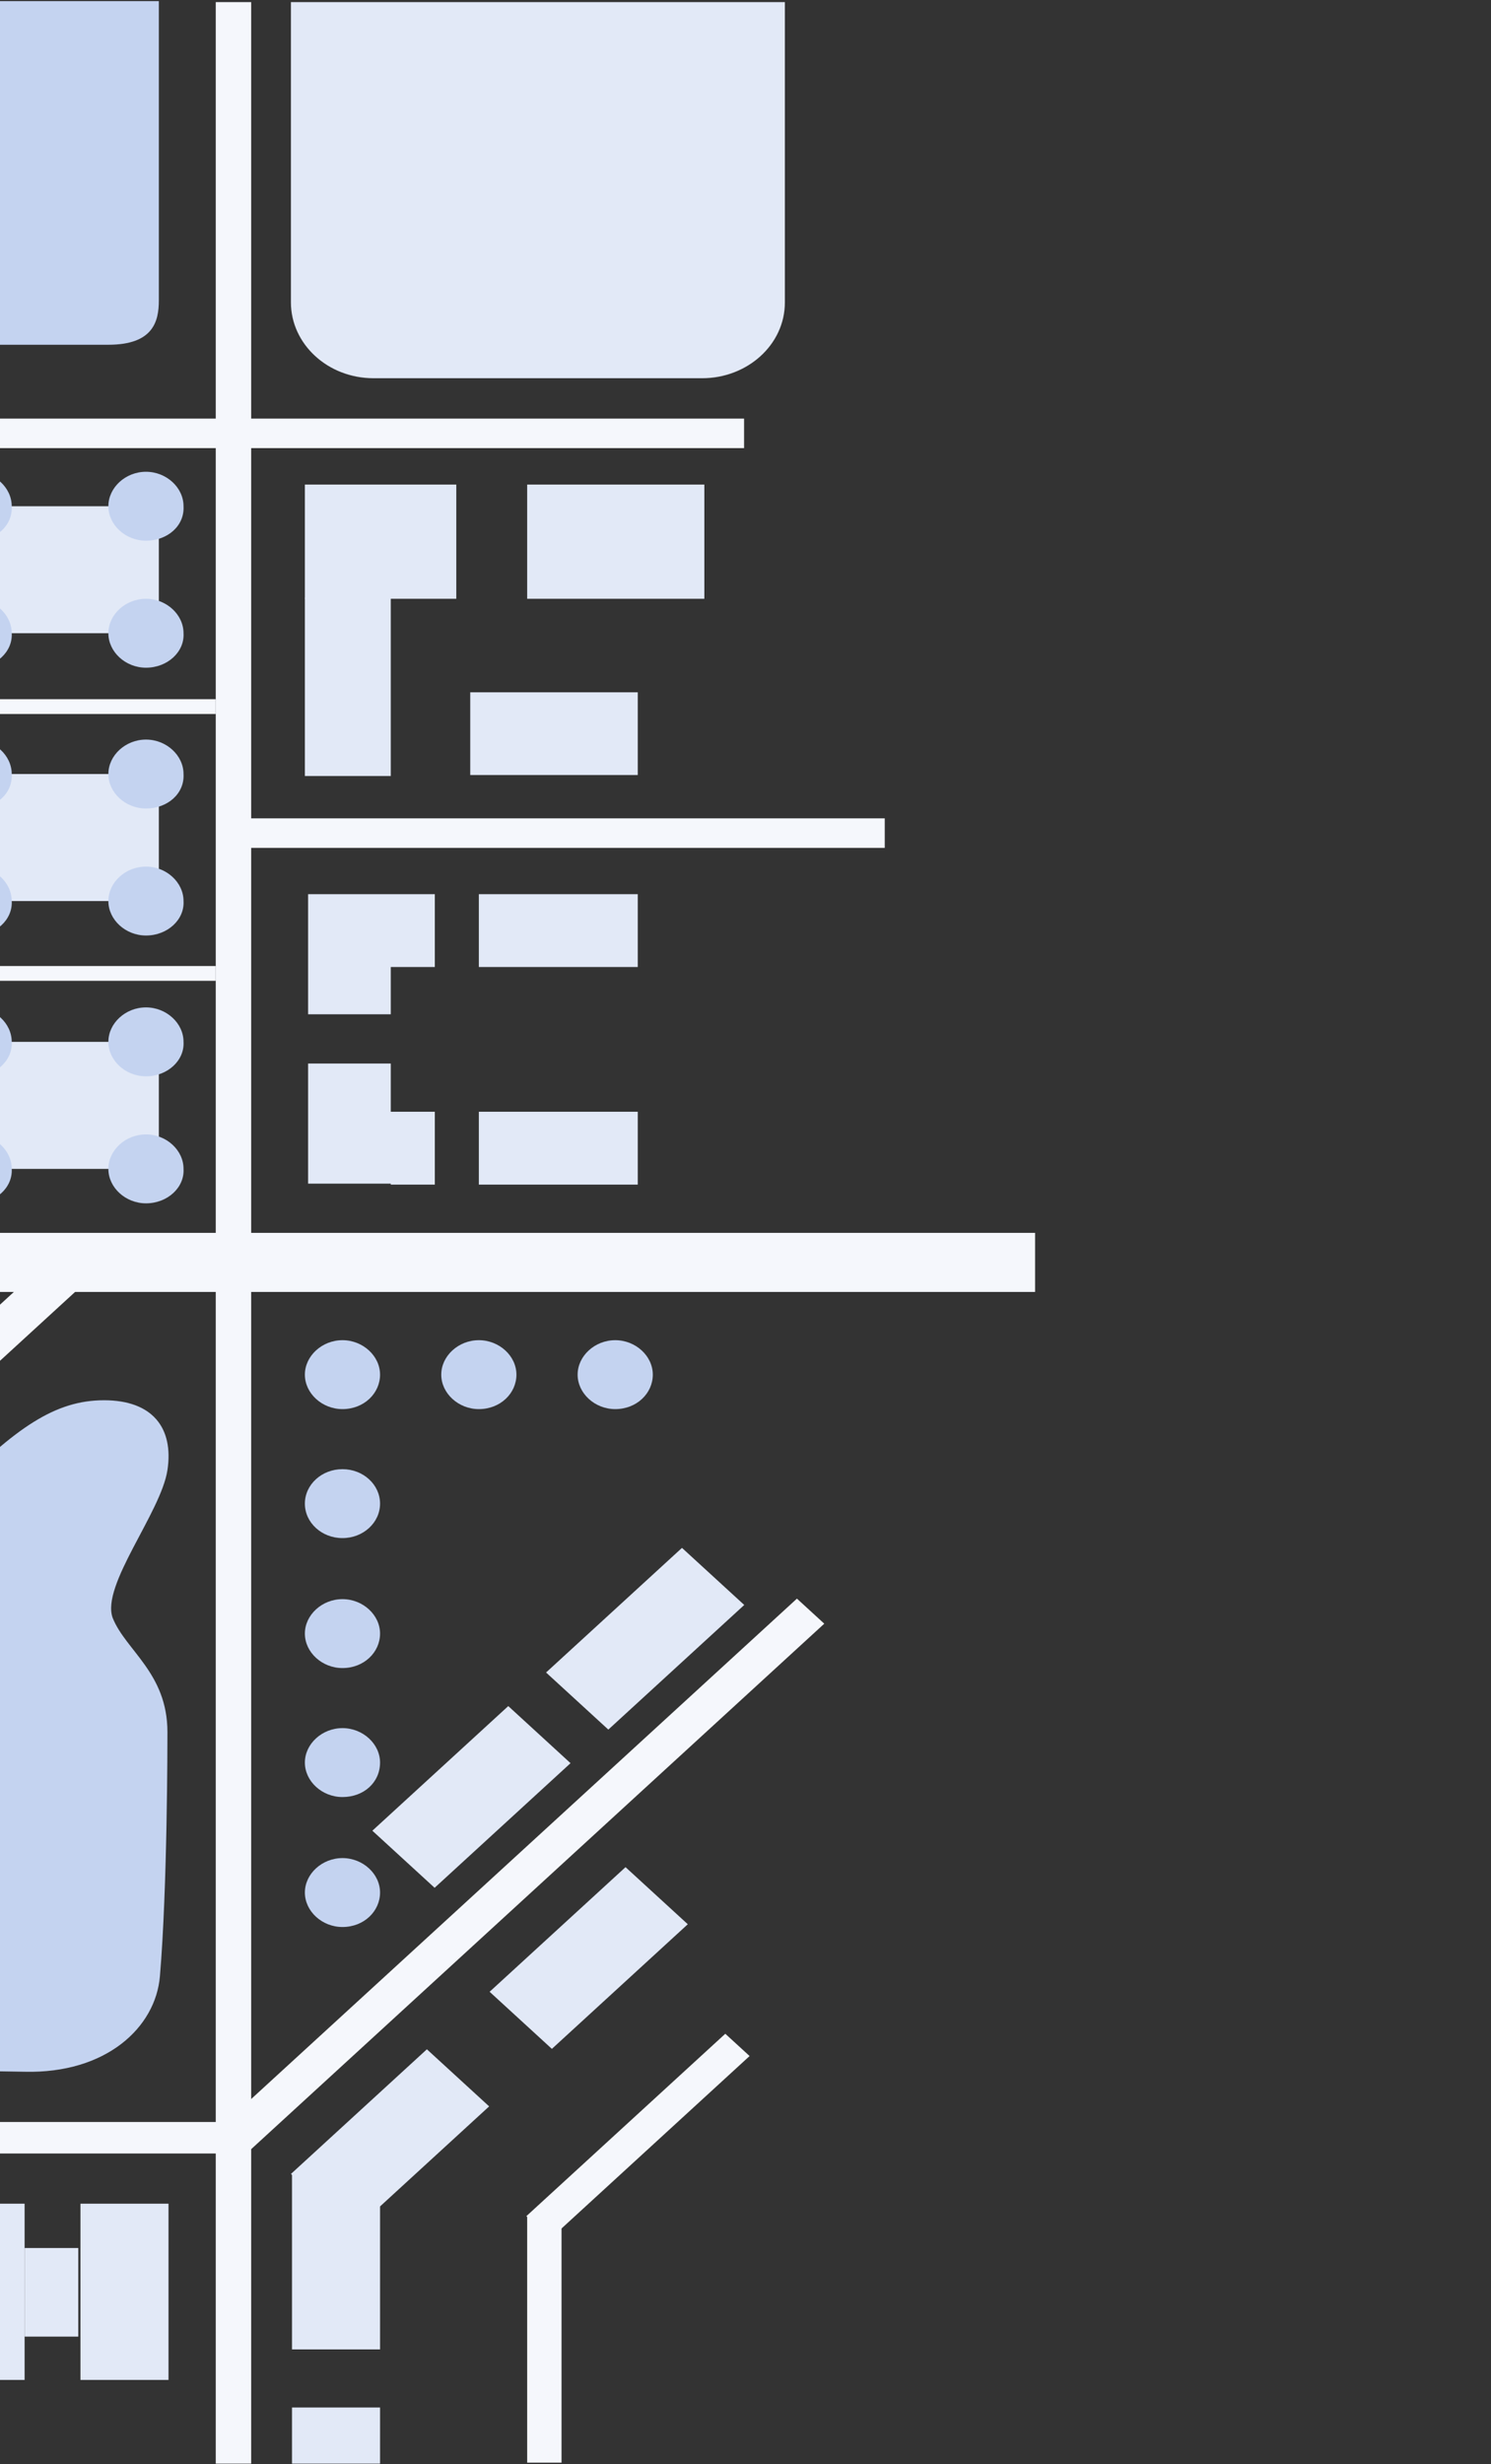 <svg width="620" height="1024" fill="none" xmlns="http://www.w3.org/2000/svg"><rect width="100%" height="100%" fill="#333333" stroke="none"/><path d="M430.417 512.357H-159v24.551h589.417v-24.551z" fill="#F5F7FC"/><path d="M104.452.878H89.716V1023.84h14.736V.878zM-159 711.22v-23.323L20.504 523.405l12.95 11.457L-159 711.22zM89.716 881.849H-159v13.094H89.716v-13.094z" fill="#F5F7FC"/><path d="M-159 739.863s111.185-91.657 138.424-119.072c27.238-27.825 43.76-38.873 63.853-38.873 20.094 0 29.025 11.457 26.346 29.052-2.68 17.595-27.685 47.875-22.774 61.378 5.359 13.503 22.774 22.914 22.774 47.465 0 4.501 0 64.651-3.126 101.477-1.786 21.278-22.327 40.509-56.263 39.691C-54.512 859.753-159 859.344-159 859.344V739.863zM-159 224.701h53.583c13.843 0 22.327-11.866 22.327-21.686 0-6.138-.447-24.551 6.698-34.781 13.396-19.641 29.917-24.96 49.118-24.96h72.337c18.755 0 20.987-9.82 20.987-18.413V.469H-159v224.232z" fill="#C4D3F0"/><path d="M-53.173 512.357V203.833c0-17.595 12.503-29.87 31.704-29.87h330.877v12.275H-21.916c-11.163 0-18.307 6.547-18.307 17.595v308.115h-12.95v.409z" fill="#F5F7FC"/><path d="M367.903 340.091H96.861v12.276h271.042v-12.276z" fill="#F5F7FC"/><path d="M-3.162 263.165c-7.144 0-12.949-5.32-12.949-11.867v-29.052c0-6.547 5.805-11.866 12.95-11.866H53.1c7.144 0 12.95 5.319 12.95 11.866v29.052c0 6.547-5.806 11.867-12.95 11.867H-3.162zM-3.162 485.76c-7.144 0-12.949-5.319-12.949-11.866v-29.052c0-6.547 5.805-11.866 12.95-11.866H53.1c7.144 0 12.95 5.319 12.95 11.866v29.052c0 6.547-5.806 11.866-12.95 11.866H-3.162zM-3.162 374.462c-7.144 0-12.949-5.319-12.949-11.866v-29.052c0-6.547 5.805-11.866 12.95-11.866H53.1c7.144 0 12.95 5.319 12.95 11.866v29.052c0 6.547-5.806 11.866-12.95 11.866H-3.162z" fill="#E2E9F7"/><path d="M89.716 290.58H-44.242v6.138H89.716v-6.138zM89.716 401.469H-44.242v6.137H89.716v-6.137zM331.386 664.357 89.529 885.987l11.367 10.416 241.857-221.63-11.367-10.416z" fill="#F5F7FC"/><path d="M255.825 585.601c-8.484 0-15.629-6.547-15.629-14.322 0-7.774 7.145-14.321 15.629-14.321s15.628 6.547 15.628 14.321c0 7.775-6.698 14.322-15.628 14.322zM199.116 585.601c-8.484 0-15.629-6.547-15.629-14.322 0-7.774 7.145-14.321 15.629-14.321s15.628 6.547 15.628 14.321c0 7.775-6.698 14.322-15.628 14.322zM142.407 585.601c-8.484 0-15.629-6.547-15.629-14.322 0-7.774 7.145-14.321 15.629-14.321s15.628 6.547 15.628 14.321c0 7.775-6.698 14.322-15.628 14.322zM142.407 639.204c8.631 0 15.628-6.412 15.628-14.321 0-7.91-6.997-14.322-15.628-14.322-8.632 0-15.629 6.412-15.629 14.322 0 7.909 6.997 14.321 15.629 14.321zM142.407 693.216c-8.484 0-15.629-6.547-15.629-14.321 0-7.775 7.145-14.322 15.629-14.322s15.628 6.547 15.628 14.322c0 7.774-6.698 14.321-15.628 14.321zM142.407 746.819c-8.484 0-15.629-6.547-15.629-14.321 0-7.775 7.145-14.322 15.629-14.322s15.628 6.547 15.628 14.322c0 8.183-6.698 14.321-15.628 14.321zM142.407 800.831c-8.484 0-15.629-6.547-15.629-14.321 0-7.775 7.145-14.322 15.629-14.322s15.628 6.547 15.628 14.322c0 7.774-6.698 14.321-15.628 14.321zM-10.753 500.082c-8.484 0-15.628-6.547-15.628-14.322 0-7.774 7.144-14.321 15.628-14.321s15.629 6.547 15.629 14.321c.446 7.775-6.698 14.322-15.629 14.322zM60.692 500.082c-8.484 0-15.629-6.547-15.629-14.322 0-7.774 7.145-14.321 15.629-14.321s15.628 6.547 15.628 14.321c.447 7.775-6.697 14.322-15.628 14.322zM-10.753 447.297c-8.484 0-15.628-6.547-15.628-14.321 0-7.775 7.144-14.322 15.628-14.322s15.629 6.547 15.629 14.322c.446 7.774-6.698 14.321-15.629 14.321zM60.692 447.297c-8.484 0-15.629-6.547-15.629-14.321 0-7.775 7.145-14.322 15.629-14.322s15.628 6.547 15.628 14.322c.447 7.774-6.697 14.321-15.628 14.321zM-10.753 388.784c-8.484 0-15.628-6.547-15.628-14.322 0-7.774 7.144-14.321 15.628-14.321s15.629 6.547 15.629 14.321c.446 7.775-6.698 14.322-15.629 14.322zM60.692 388.784c-8.484 0-15.629-6.547-15.629-14.322 0-7.774 7.145-14.321 15.629-14.321s15.628 6.547 15.628 14.321c.447 7.775-6.697 14.322-15.628 14.322zM-10.753 335.999c-8.484 0-15.628-6.547-15.628-14.321 0-7.775 7.144-14.322 15.628-14.322s15.629 6.547 15.629 14.322c.446 8.183-6.698 14.321-15.629 14.321zM60.692 335.999c-8.484 0-15.629-6.547-15.629-14.321 0-7.775 7.145-14.322 15.629-14.322s15.628 6.547 15.628 14.322c.447 8.183-6.697 14.321-15.628 14.321zM-10.753 277.486c-8.484 0-15.628-6.547-15.628-14.321 0-7.775 7.144-14.322 15.628-14.322s15.629 6.547 15.629 14.322c.446 7.774-6.698 14.321-15.629 14.321zM60.692 277.486c-8.484 0-15.629-6.547-15.629-14.321 0-7.775 7.145-14.322 15.629-14.322s15.628 6.547 15.628 14.322c.447 7.774-6.697 14.321-15.628 14.321zM-10.753 224.702c-8.484 0-15.628-6.547-15.628-14.322 0-7.774 7.144-14.321 15.628-14.321s15.629 6.547 15.629 14.321c.446 8.184-6.698 14.322-15.629 14.322zM60.692 224.702c-8.484 0-15.629-6.547-15.629-14.322 0-7.774 7.145-14.321 15.629-14.321s15.628 6.547 15.628 14.321c.447 8.184-6.697 14.322-15.628 14.322z" fill="#C4D3F0"/><path d="M155.356 157.186c-19.201 0-34.383-14.321-34.383-31.507V.879h205.403v124.8c0 17.595-15.628 31.507-34.382 31.507H155.356zM189.739 201.378h-62.961v47.465h62.961v-47.465z" fill="#E2E9F7"/><path d="M162.5 248.434h-35.722v74.062H162.5v-74.062zM292.887 201.378h-73.678v47.465h73.678v-47.465zM265.202 287.716h-69.659v34.371h69.659v-34.371zM162.5 371.598h-34.382v49.92H162.5v-49.92zM162.5 441.978h-34.382v49.92H162.5v-49.92zM180.808 371.598H162.5v30.28h18.308v-30.28zM180.808 462.028H162.5v30.279h18.308v-30.279zM265.202 371.598h-66.086v30.28h66.086v-30.28zM265.202 462.028h-66.086v30.279h66.086v-30.279zM211.353 709.017l-56.518 51.791 25.891 23.725 56.517-51.79-25.89-23.726zM177.512 851.648l-56.517 51.791 25.89 23.725 56.518-51.791-25.891-23.725zM260.112 775.956l-56.517 51.79 25.891 23.726 56.517-51.791-25.891-23.725z" fill="#E2E9F7"/><path d="M158.035 903.127H121.42v73.244h36.615v-73.244zM70.07 915.812H33.453v73.243h36.615v-73.243zM10.234 915.812H-26.38v73.243h36.615v-73.243z" fill="#E2E9F7"/><path d="M32.56 934.225H10.235v36.826h22.327v-36.826zM158.035 1000.51H121.42v23.33h36.615v-23.33zM283.587 643.27l-56.518 51.79 25.891 23.726 56.517-51.791-25.89-23.725z" fill="#E2E9F7"/><path d="M233.498 920.722h-14.289v102.708h14.289V920.722z" fill="#F5F7FC"/><path d="m301.597 845.192-82.724 75.806 10.104 9.258 82.724-75.805-10.104-9.259z" fill="#F5F7FC"/></svg>
